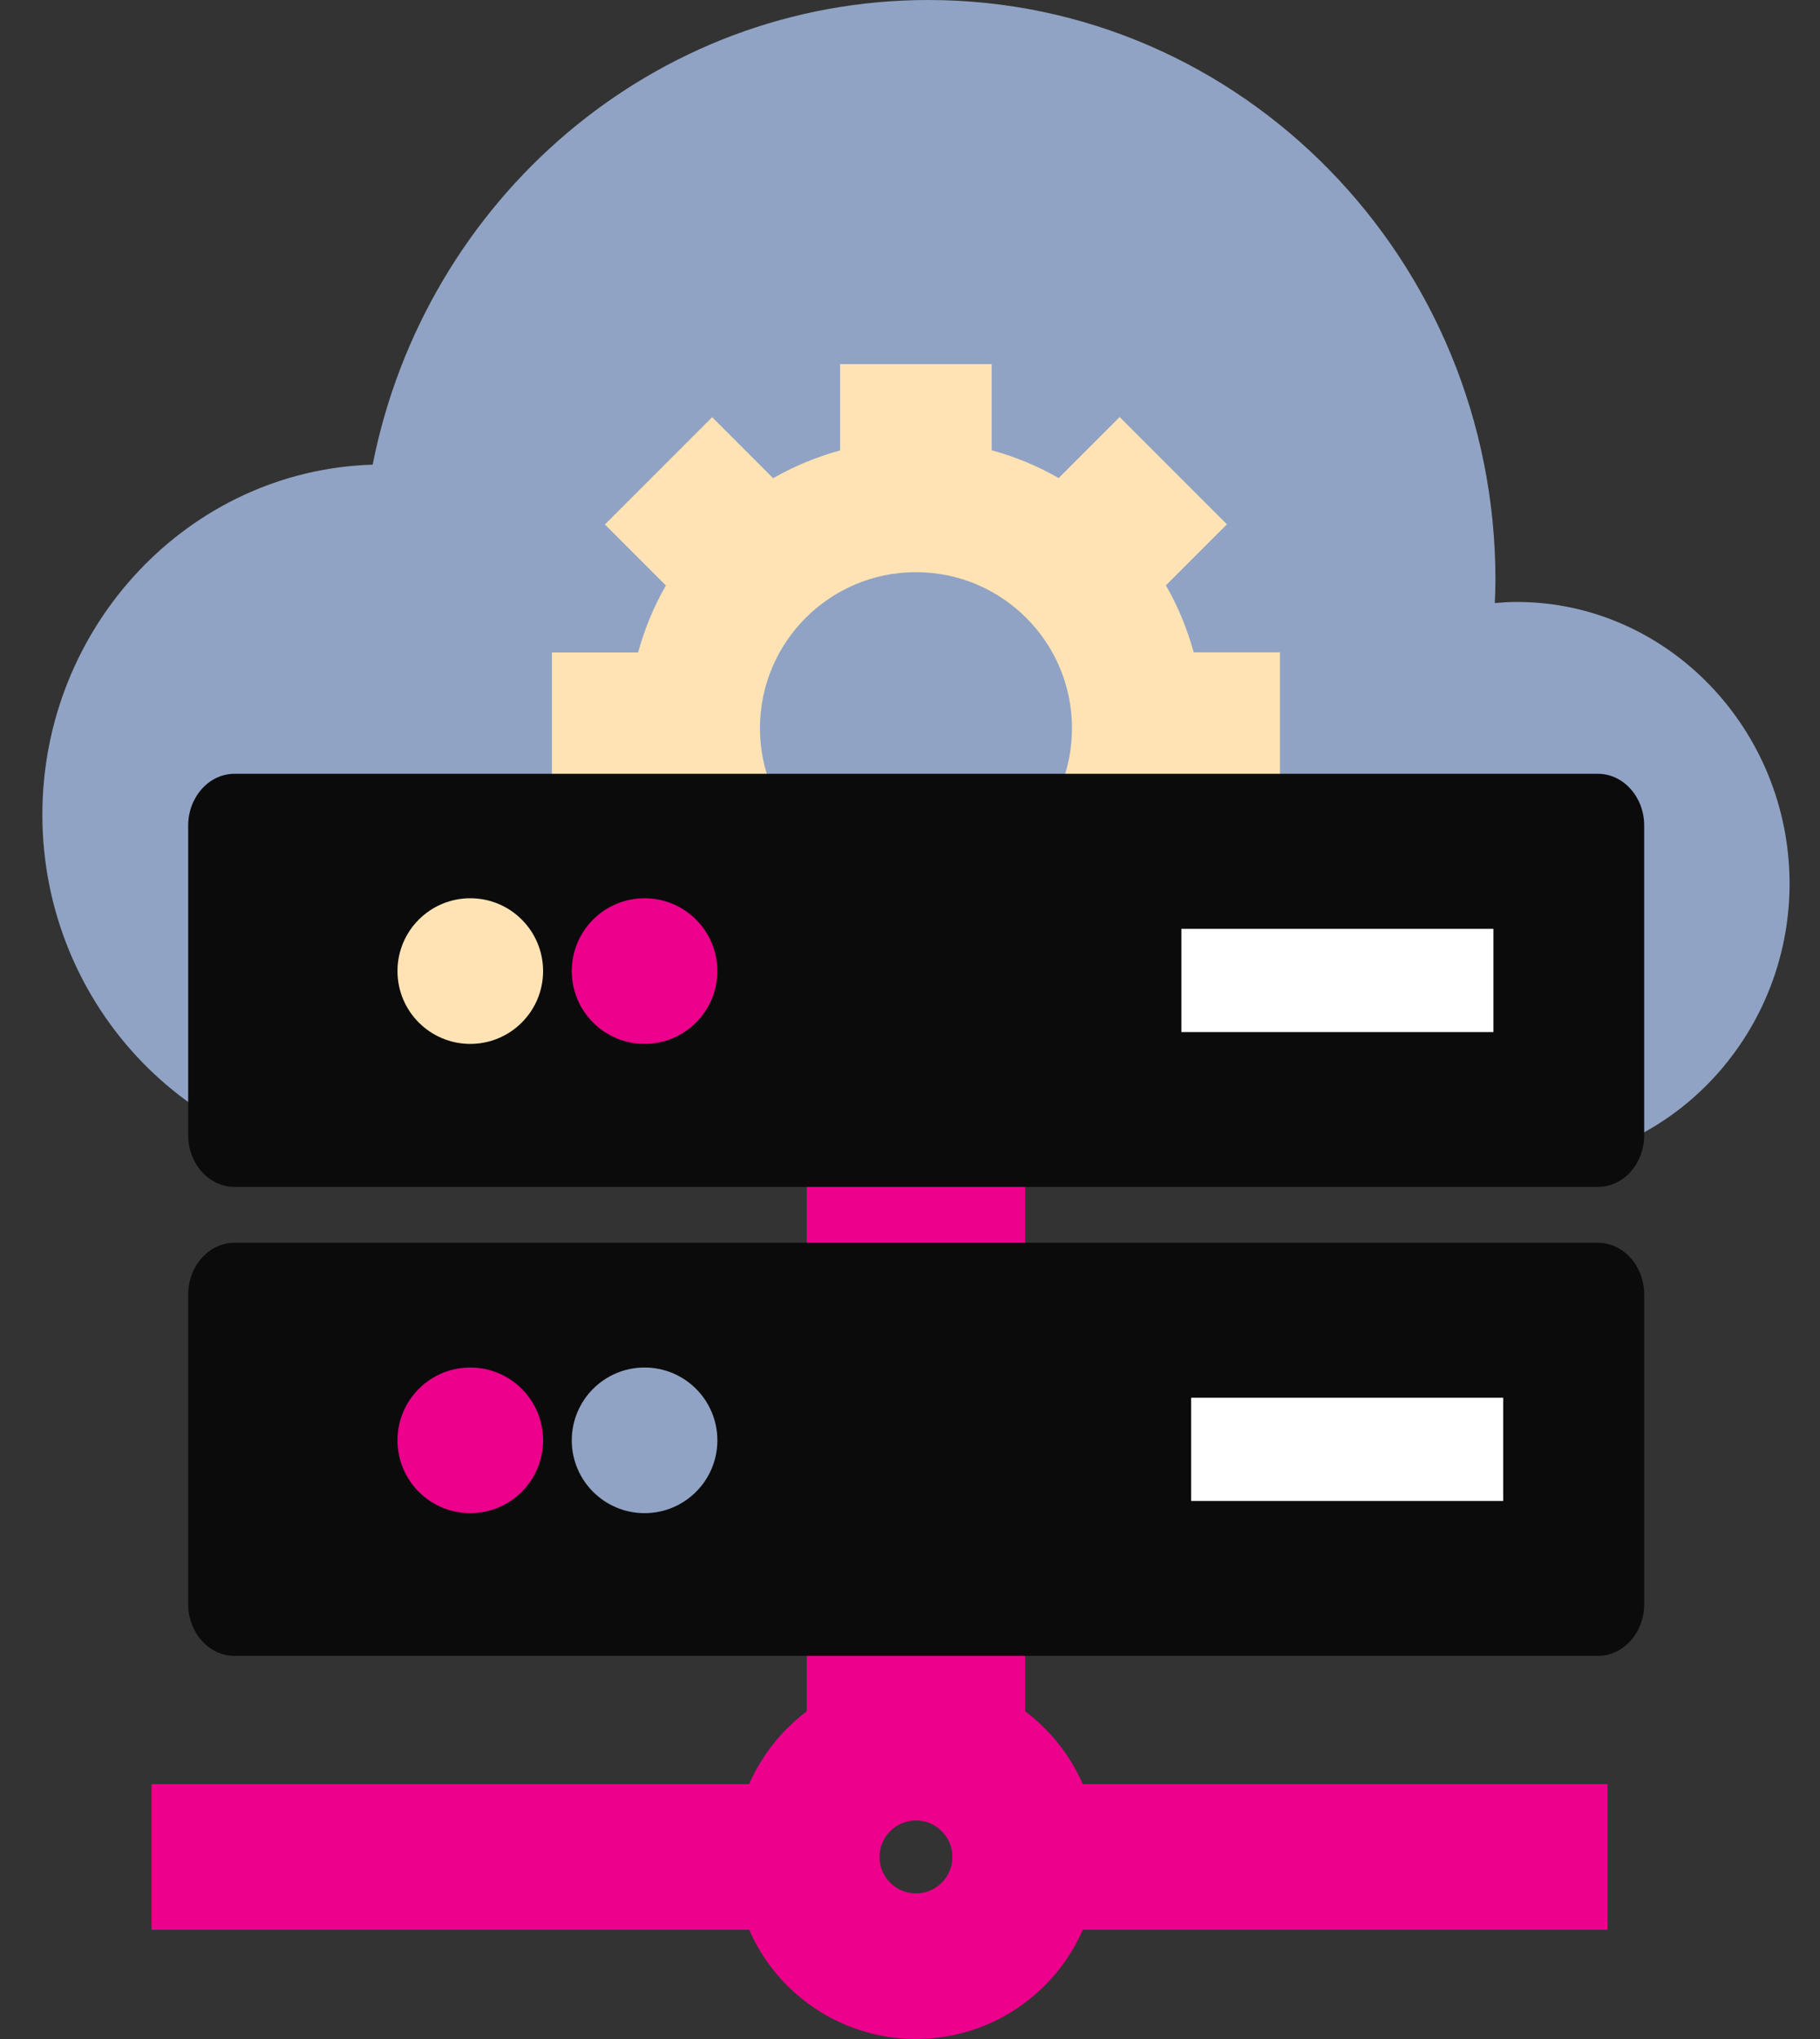 <svg xmlns="http://www.w3.org/2000/svg" width="25" height="28" viewBox="0 0 25 28">
    <rect x="0" y="0" width="25" height="28" fill="#333333" stroke="none"/>
    <g fill="none" fill-rule="evenodd">
        <g>
            <g>
                <g>
                    <path stroke="#EC008C" stroke-width="3" d="M12 12L12 24" transform="translate(-20 -518) translate(0 509) translate(20.582 9)"/>
                    <g>
                        <g fill-rule="nonzero">
                            <path fill="#90A3C4" d="M20.251 8.266c-.102 0-.2.006-.3.015.004-.105.009-.21.009-.314 0-4.4-3.487-7.967-7.79-7.967C8.4 0 5.257 2.74 4.537 6.381 2.019 6.455 0 8.595 0 11.187 0 13.827 2.092 16 4.673 16h15.578C22.321 16 24 14.25 24 12.133c-.002-2.118-1.678-3.867-3.749-3.867z" transform="translate(-20 -518) translate(0 509) translate(20.582 9)"/>
                            <path fill="#FFE3B4" d="M17 11.042V8.958h-1.185c-.09-.325-.217-.633-.382-.92l.838-.838-1.473-1.473-.838.838c-.285-.165-.595-.292-.92-.382V5h-2.082v1.185c-.325.09-.633.217-.92.382L9.2 5.729 7.727 7.202l.838.838c-.165.285-.292.595-.382.92H7v2.084h1.185c.09.325.217.633.382.92l-.838.838 1.473 1.473.838-.838c.285.165.595.292.92.382V15h2.084v-1.185c.325-.09.633-.217.92-.382l.838.838 1.473-1.473-.837-.838c.164-.285.291-.595.38-.92H17v.002zm-5 1.1c-1.183 0-2.143-.96-2.143-2.142 0-1.183.96-2.143 2.143-2.143 1.183 0 2.143.96 2.143 2.143 0 1.183-.96 2.143-2.143 2.143z" transform="translate(-20 -518) translate(0 509) translate(20.582 9)"/>
                            <g>
                                <g>
                                    <path fill="#0B0B0B" d="M20 4.964c0 .39-.286.709-.635.709H.635c-.35 0-.635-.32-.635-.71V.71C0 .32.286 0 .635 0h18.73c.35 0 .635.32.635.71v4.254z" transform="translate(-20 -518) translate(0 509) translate(20.582 9) translate(2 10) translate(.003 .626)"/>
                                    <g transform="translate(-20 -518) translate(0 509) translate(20.582 9) translate(2 10) translate(.003 .626) translate(3.083 1.883)">
                                        <circle cx=".792" cy=".826" r="1" fill="#FFE3B4"/>
                                        <circle cx="3.186" cy=".826" r="1" fill="#EC008C"/>
                                        <path fill="#FFF" d="M10.56 0.246H14.846V1.664H10.56z"/>
                                    </g>
                                </g>
                                <g>
                                    <path fill="#0B0B0B" d="M20 4.964c0 .39-.286.709-.635.709H.635c-.35 0-.635-.32-.635-.71V.71C0 .32.286 0 .635 0h18.73c.35 0 .635.32.635.71v4.254z" transform="translate(-20 -518) translate(0 509) translate(20.582 9) translate(2 10) translate(.003 7.066)"/>
                                    <g transform="translate(-20 -518) translate(0 509) translate(20.582 9) translate(2 10) translate(.003 7.066) translate(3.083 1.922)">
                                        <circle cx=".792" cy=".791" r="1" fill="#EC008C"/>
                                        <circle cx="3.186" cy=".791" r="1" fill="#90A3C4"/>
                                        <path fill="#FFF" d="M10.694 0.206H14.98V1.624H10.694z"/>
                                    </g>
                                </g>
                            </g>
                        </g>
                        <g stroke="#EC008C" stroke-width="2" transform="translate(-20 -518) translate(0 509) translate(20.582 9) translate(2.5 24)">
                            <path stroke-linecap="square" d="M12 1.5L18 1.5M0 1.5L7 1.5"/>
                            <circle cx="9.5" cy="1.5" r="1.5"/>
                        </g>
                    </g>
                </g>
            </g>
        </g>
    </g>
</svg>
